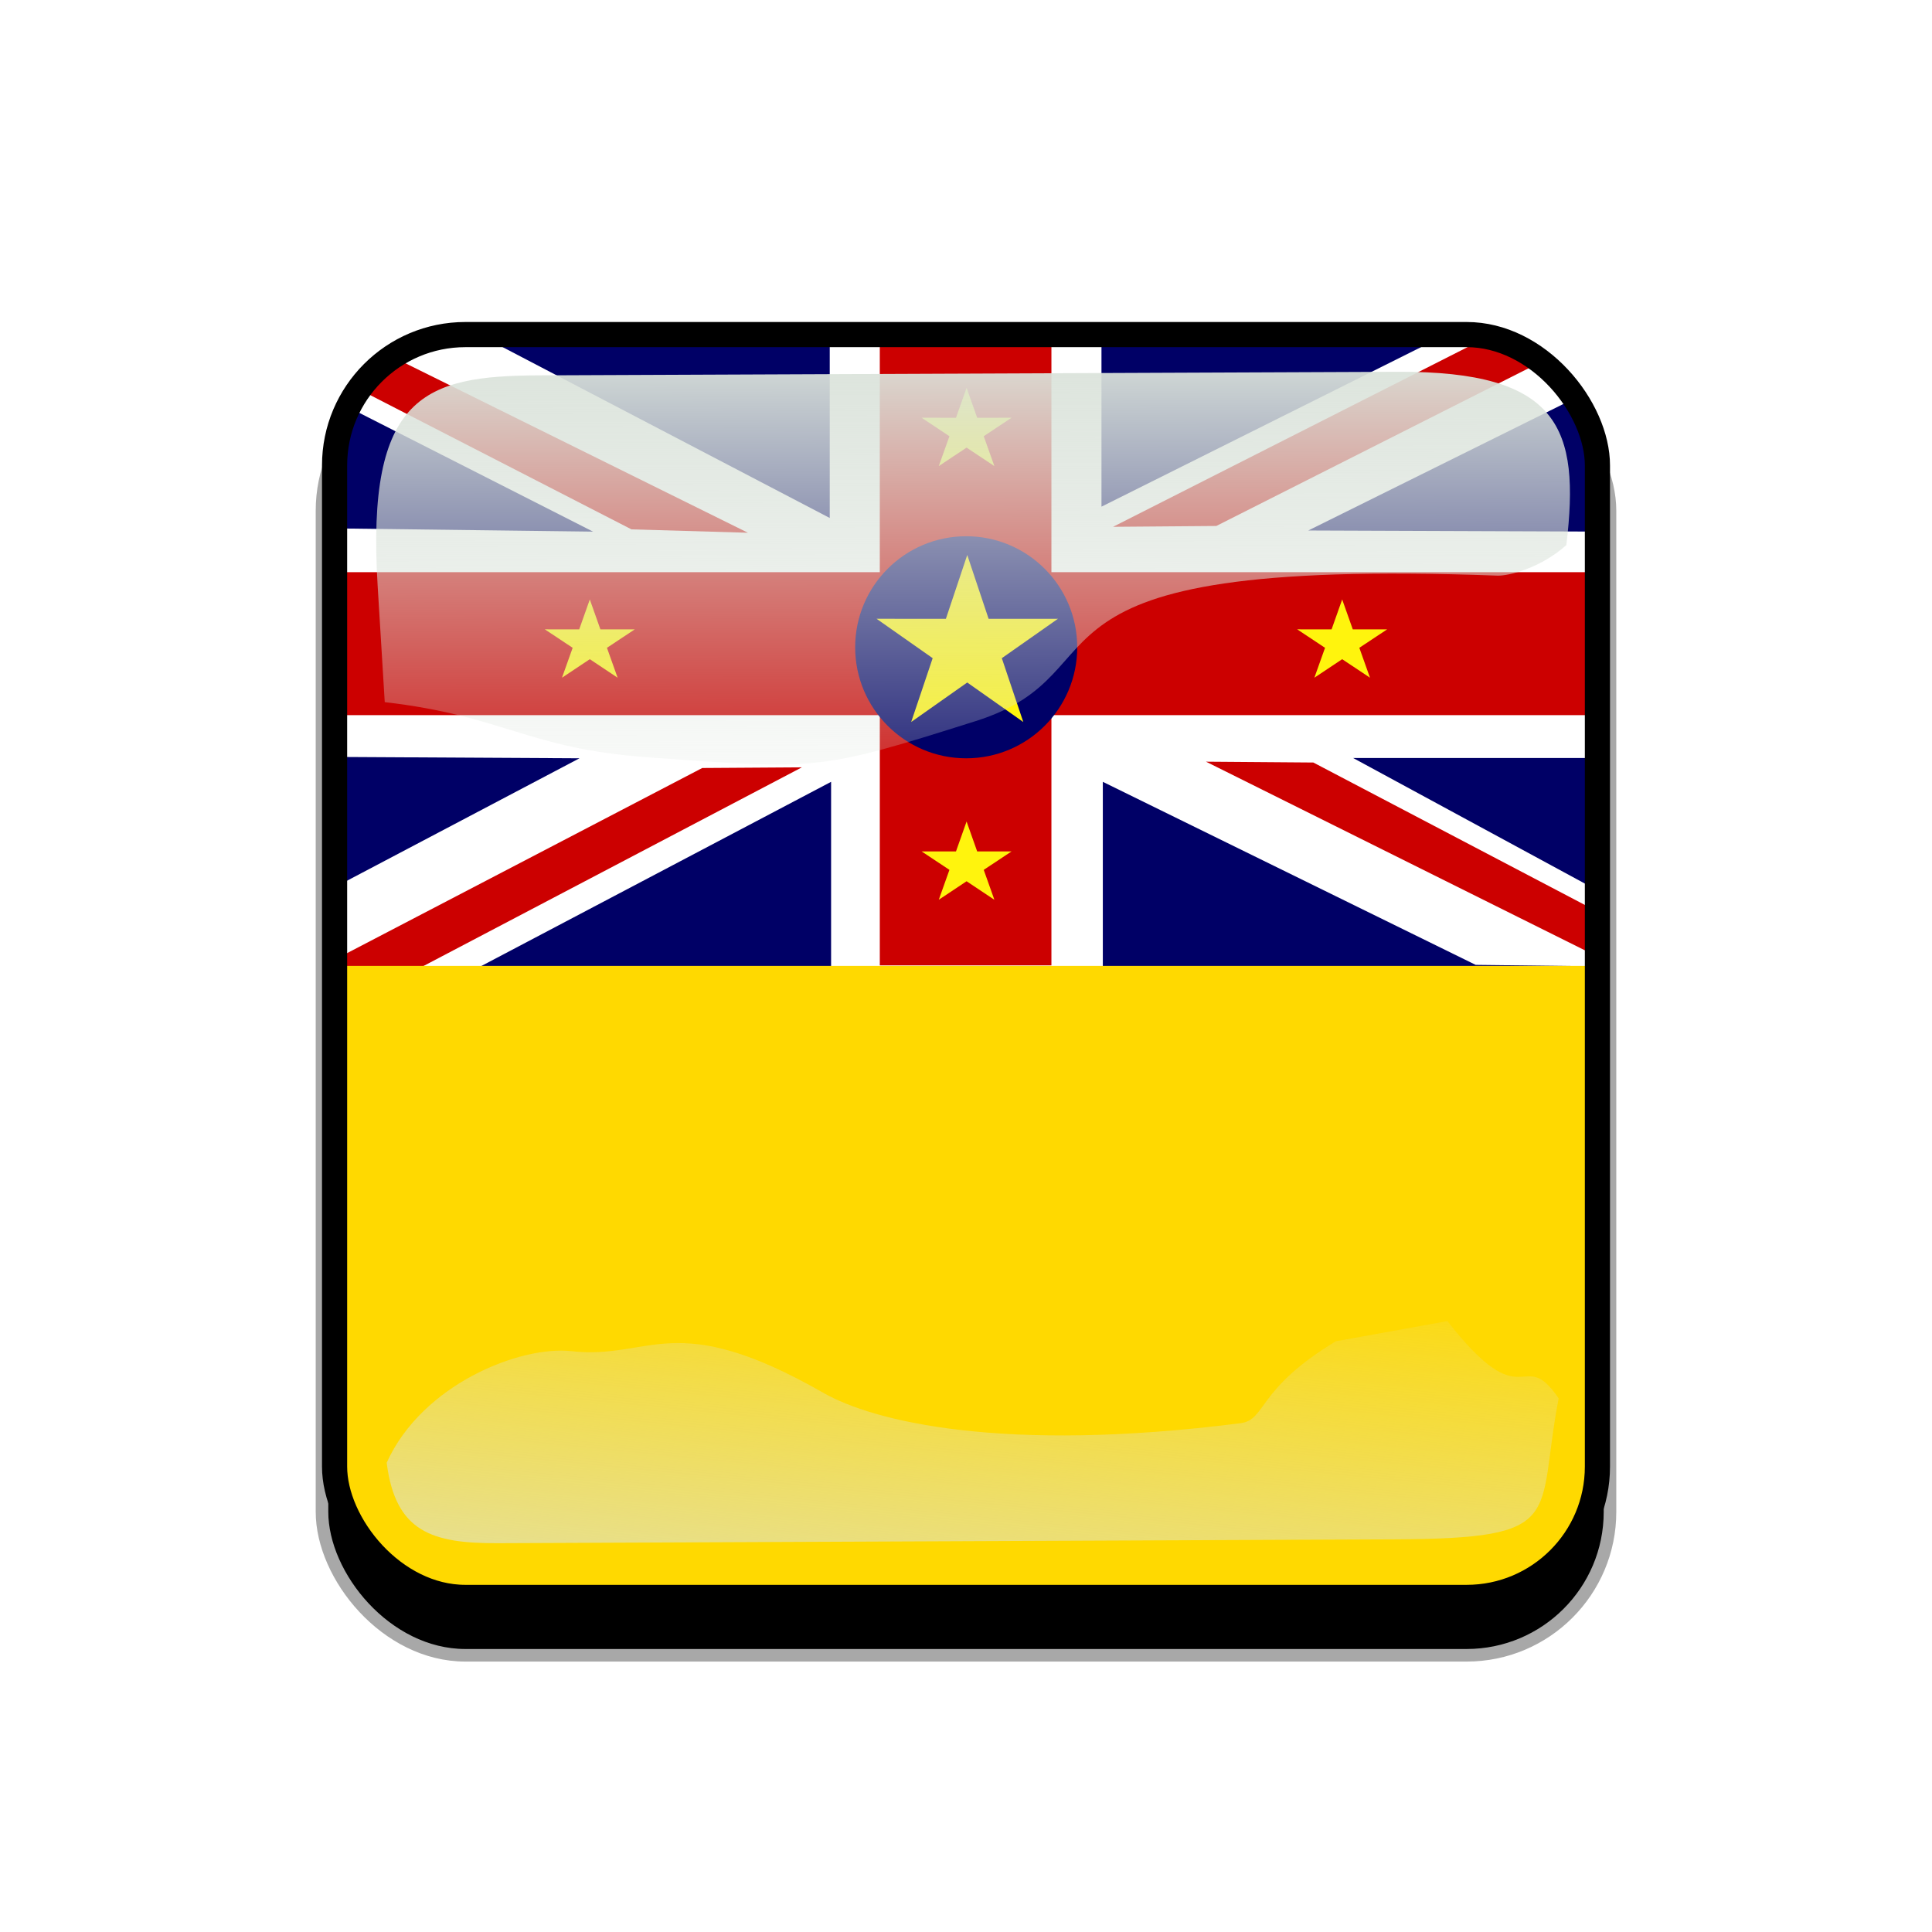 <?xml version="1.0" encoding="UTF-8" standalone="no"?>
<svg xmlns:dc="http://purl.org/dc/elements/1.1/" xmlns:cc="http://creativecommons.org/ns#" xmlns:rdf="http://www.w3.org/1999/02/22-rdf-syntax-ns#" xmlns:svg="http://www.w3.org/2000/svg" xmlns="http://www.w3.org/2000/svg" xmlns:xlink="http://www.w3.org/1999/xlink" xmlns:sodipodi="http://sodipodi.sourceforge.net/DTD/sodipodi-0.dtd" xmlns:inkscape="http://www.inkscape.org/namespaces/inkscape" width="768" height="768" id="svg2" version="1.1" inkscape:version="0.48.1 r9760" sodipodi:docname="template.svg">
  <defs id="defs4">
    <clipPath clipPathUnits="userSpaceOnUse" id="clipPathFlag">
      <rect id="rect3918" height="511" x="0.5" style="fill:#000000;fill-opacity:0.67;stroke:none" width="511" y="0.5" ry="57"/>
    </clipPath>
    <linearGradient id="linearGradient3852" inkscape:collect="always">
      <stop id="stop3854" offset="0" style="stop-color:#dbe3db;stop-opacity:1;"/>
      <stop id="stop3856" offset="1" style="stop-color:#dbe3db;stop-opacity:0;"/>
    </linearGradient>
    <linearGradient inkscape:collect="always" xlink:href="#linearGradient3852" id="linearGradient3070" gradientUnits="userSpaceOnUse" x1="339.549" y1="646.636" x2="345.746" y2="566.636" gradientTransform="matrix(0.932,0,0,0.932,7.947,7.232)"/>
    <clipPath id="clipPath3882" clipPathUnits="userSpaceOnUse">
      <path sodipodi:type="inkscape:offset" inkscape:radius="11.844458" inkscape:original="M 243.75 118.0625 C 179.93919 118.0625 128.5625 169.43919 128.5625 233.25 L 128.5625 528.59375 C 128.5625 592.40456 179.93919 643.78125 243.75 643.78125 L 539.09375 643.78125 C 602.90456 643.78125 654.28125 592.40456 654.28125 528.59375 L 654.28125 233.25 C 654.28125 169.43919 602.90456 118.0625 539.09375 118.0625 L 243.75 118.0625 z " style="color:#000000;fill:none;stroke:none;stroke-width:20;marker:none;visibility:visible;display:inline;overflow:visible;enable-background:accumulate" id="path3884" d="m 243.75,106.219 c -70.168,0 -127.031,56.863 -127.031,127.031 l 0,295.344 c 0,70.168 56.863,127.031 127.031,127.031 l 295.344,0 c 70.168,0 127.031,-56.863 127.031,-127.031 l 0,-295.344 c 0,-70.168 -56.863,-127.031 -127.031,-127.031 l -295.344,0 z"/>
    </clipPath>
    <linearGradient id="linearGradient3852-0" inkscape:collect="always">
      <stop id="stop3854-6" offset="0" style="stop-color:#dbe3db;stop-opacity:1;"/>
      <stop id="stop3856-1" offset="1" style="stop-color:#dbe3db;stop-opacity:0;"/>
    </linearGradient>
    <linearGradient inkscape:collect="always" xlink:href="#linearGradient3852-0" id="linearGradient3070-5" gradientUnits="userSpaceOnUse" x1="339.549" y1="646.636" x2="345.746" y2="566.636" gradientTransform="matrix(0.932,0,0,0.932,7.947,7.232)"/>
    <linearGradient inkscape:collect="always" xlink:href="#linearGradient3852-0" id="linearGradient5122" gradientUnits="userSpaceOnUse" gradientTransform="matrix(1.157,0,0,1.317,-91.204,-253.988)" x1="342.188" y1="705.758" x2="358.076" y2="523.407"/>
    <linearGradient inkscape:collect="always" xlink:href="#linearGradient3852-0" id="linearGradient5125" gradientUnits="userSpaceOnUse" gradientTransform="matrix(0.953,0,0,0.866,11.575,-4.502)" x1="405.263" y1="118.065" x2="405.746" y2="360.922"/>
    <clipPath clipPathUnits="userSpaceOnUse" id="clipPath5712">
      <rect mask="none" inkscape:label="#rect4203" ry="64.777" y="0" width="512" style="fill:none;display:inline" x="0" height="512" id="rect5714"/>
    </clipPath>
    <filter inkscape:collect="always" id="filter5740">
      <feGaussianBlur inkscape:collect="always" stdDeviation="5.12" id="feGaussianBlur5742"/>
    </filter>
    <clipPath clipPathUnits="userSpaceOnUse" id="clipPath5796">
      <rect inkscape:label="#rect4203" ry="57" y="0" width="512" style="fill:none;stroke:#00fa00;stroke-width:20;stroke-miterlimit:4;stroke-opacity:1;stroke-dasharray:none;display:inline" x="0" height="512" id="rect5798"/>
    </clipPath>
    <filter inkscape:collect="always" id="filter5912">
      <feGaussianBlur inkscape:collect="always" stdDeviation="17.92" id="feGaussianBlur5914"/>
    </filter>
  </defs>
  <sodipodi:namedview id="base" pagecolor="#ffffff" bordercolor="#666666" borderopacity="1.0" inkscape:pageopacity="0.0" inkscape:pageshadow="2" inkscape:zoom="0.65494792" inkscape:cx="191.61829" inkscape:cy="384" inkscape:document-units="px" showgrid="false" inkscape:window-width="1280" inkscape:window-height="723" inkscape:window-x="0" inkscape:window-y="24" inkscape:window-maximized="1"/>

  <g id="template-button" inkscape:label="template-button" style="display:inline">
  &gt;
  <g inkscape:label="00" id="00" style="display:inline" transform="translate(90,90)">
    <rect inkscape:label="#rect4203" ry="57" y="56" width="512" style="fill:#000000;fill-opacity:1;stroke:#a8a8a8;stroke-width:5;stroke-miterlimit:4;stroke-opacity:1;stroke-dasharray:none;display:inline;filter:url(#filter5912)" x="38" height="512" id="shadow"/>
  </g>
  <g id="01" inkscape:label="01" style="display:inline" transform="translate(128,128)" clip-path="url(#clipPathFlag)">
    <rect id="mask" height="512" x="0" style="fill:#0000ff;fill-opacity:1;stroke:none" width="512" y="0" ry="57" inkscape:label="#rect4203"/>
  <g transform="matrix(1.032,0,0,1.032,2.4271477e-4,3.808494e-4)" id="flag" clip-path="url(#clipPath8501)" inkscape:label="#g8431">
    <rect style="font-size:12px;fill:#ffffff;fill-opacity:1;fill-rule:evenodd;stroke-width:1pt" id="rect1310" width="499.547" height="248.1" x="0.013" y="-0"/>
    <path inkscape:connector-curvature="0" style="fill:#cc0000;stroke:none" d="M 0.013,3.31199e-4 -0.008,18.621 119.202,79.874 164.056,81.174 0.013,3.31199e-4 z" id="path549" sodipodi:nodetypes="ccccc"/>
    <path inkscape:connector-curvature="0" style="fill:#000066;stroke:none" d="M 51.053,3.31199e-4 195.577,75.491 l 0,-75.491 -144.524,0 z" id="path551" sodipodi:nodetypes="cccc"/>
    <path inkscape:connector-curvature="0" style="fill:#cc0000;stroke:none" d="m 214.858,3.31199e-4 0,96.372 -214.845,0 0,55.07 214.845,0 0,96.372 66.106,0 0,-96.372 214.844,0 0,-55.07 -214.844,0 0,-96.372 -66.106,0 z" id="path552"/>
    <path inkscape:connector-curvature="0" style="fill:#000066;stroke:none" d="M 300.244,3.31199e-4 300.244,71.132 441.628,0.551 300.244,3.31199e-4 z" id="path554" sodipodi:nodetypes="cccc"/>
    <path inkscape:connector-curvature="0" style="fill:#cc0000;stroke:none" d="M 304.708,78.887 344.474,78.567 498.949,0.551 457.957,1.219 304.708,78.887 z" id="path555" sodipodi:nodetypes="ccccc"/>
    <path inkscape:connector-curvature="0" style="fill:#000066;stroke:none" d="m 0.013,167.504 0,52.775 L 99.172,168.055 0.013,167.504 z" id="path700" sodipodi:nodetypes="cccc"/>
    <path inkscape:connector-curvature="0" style="fill:#cc0000;stroke:none" d="m 381.851,169.683 -41.336,-0.321 155.816,77.58 -1.025,-17.749 -113.455,-59.51 z M 38.734,248.25 184.835,171.542 146.462,171.796 0.013,248.135" id="path701" sodipodi:nodetypes="ccccccccc"/>
    <path inkscape:connector-curvature="0" style="fill:#000066;stroke:none" d="m 497.901,21.795 -117.996,58.515 116.426,0.436 0,87.194 -99.159,0 98.242,53.231 1.442,27.079 -52.474,-0.627 -143.615,-70.505 0,71.132 -104.667,0 0,-71.132 -134.719,70.941 -60.844,0.191 0,247.813 991.589,0 0,-495.627 L 498.949,3.3043e-4 M 0.537,27.971 0.013,79.439 104.405,80.746 0.537,27.971 z" id="path556" sodipodi:nodetypes="cccccccccccccccccccccc"/>
    <g id="g3304" style="fill:#ffd900;fill-opacity:1">
      <rect style="font-size:12px;fill:#ffd900;fill-opacity:1;fill-rule:evenodd;stroke-width:1pt" id="rect3302" width="496.063" height="496.063" x="496.063" y="-1.5260001e-05"/>
      <rect style="font-size:12px;fill:#ffd900;fill-opacity:1;fill-rule:evenodd;stroke-width:1pt" id="rect3303" width="523.492" height="248.032" x="0" y="248.031"/>
    </g>
    <g id="g3330" transform="translate(7.636,-229.39)">
      <path sodipodi:type="arc" style="fill:#000067;fill-opacity:1;fill-rule:evenodd;stroke:none" id="path3329" d="m 284.274,354.681 c 0,23.619 -19.147,42.767 -42.767,42.767 -23.619,0 -42.767,-19.147 -42.767,-42.767 0,-23.619 19.147,-42.767 42.767,-42.767 23.619,0 42.767,19.147 42.767,42.767 z" sodipodi:cx="241.50708" sodipodi:cy="354.68073" sodipodi:rx="42.766876" sodipodi:ry="42.766876" transform="translate(-1.006,-1.525879e-5)"/>
      <polygon points="476.501,433.151 498.449,365.806 441.115,324.214 511.946,324.278 533.785,256.897 555.613,324.281 626.445,324.23 569.104,365.812 591.041,433.161 591.041,433.161 533.774,391.476 " style="font-size:12px;fill:#fff40d;fill-opacity:1;fill-rule:evenodd;stroke-width:1pt" id="polygon3317" transform="matrix(0.377,0,0,0.365,39.671,225.362)"/>
      <polygon points="476.501,433.151 498.449,365.806 441.115,324.214 511.946,324.278 533.785,256.897 555.613,324.281 626.445,324.23 569.104,365.812 591.041,433.161 591.041,433.161 533.774,391.476 " style="font-size:12px;fill:#fff40d;fill-opacity:1;fill-rule:evenodd;stroke-width:1pt" id="polygon3325" transform="matrix(0.187,0,0,0.171,285.511,292.333)"/>
      <polygon points="476.501,433.151 498.449,365.806 441.115,324.214 511.946,324.278 533.785,256.897 555.613,324.281 626.445,324.23 569.104,365.812 591.041,433.161 591.041,433.161 533.774,391.476 " style="font-size:12px;fill:#fff40d;fill-opacity:1;fill-rule:evenodd;stroke-width:1pt" id="polygon3326" transform="matrix(0.187,0,0,0.171,140.833,377.867)"/>
      <polygon points="476.501,433.151 498.449,365.806 441.115,324.214 511.946,324.278 533.785,256.897 555.613,324.281 626.445,324.23 569.104,365.812 591.041,433.161 591.041,433.161 533.774,391.476 " style="font-size:12px;fill:#fff40d;fill-opacity:1;fill-rule:evenodd;stroke-width:1pt" id="polygon3327" transform="matrix(0.187,0,0,0.171,140.833,210.825)"/>
      <polygon points="476.501,433.151 498.449,365.806 441.115,324.214 511.946,324.278 533.785,256.897 555.613,324.281 626.445,324.23 569.104,365.812 591.041,433.161 591.041,433.161 533.774,391.476 " style="font-size:12px;fill:#fff40d;fill-opacity:1;fill-rule:evenodd;stroke-width:1pt" id="polygon3328" transform="matrix(0.187,0,0,0.171,-4.297,292.333)"/>
    </g>
  </g></g>
  <g id="02" inkscape:label="02" style="display:inline" transform="translate(0,38)">
    <path sodipodi:nodetypes="sscssscss" inkscape:connector-curvature="0" id="path3862-8" d="m 214.211,111.211 c -45.245,0.188 -68.716,7.731 -64.094,83.553 l 2.825,46.345 c 47.474,5.512 56.664,18.445 104.359,21.914 68.073,4.951 67.937,5.421 130.565,-14.384 62.628,-19.805 5.825,-65.247 207.322,-57.82 4.603,0.17 17.314,-3.053 27.462,-12.15 5.582,-46.524 -2.784,-69.143 -66.934,-68.876 z" style="color:#000000;fill:url(#linearGradient5125);fill-opacity:1;fill-rule:nonzero;stroke:none;stroke-width:1.624;marker:none;visibility:visible;overflow:visible;enable-background:accumulate"/>
    <path inkscape:connector-curvature="0" id="path3079-9" d="m 531.033,495.173 c -31.605,19.022 -27.601,31.26 -37.913,32.573 -94.704,12.053 -145.977,-0.727 -165.796,-12.061 -59.588,-34.078 -68.468,-13.014 -100.221,-16.574 -20.115,-2.255 -59.245,12.984 -73.388,44.344 3.472,27.608 18.111,32.098 44.281,31.986 l 356.055,-1.527 c 69.692,-0.299 56.335,-8.493 65.543,-56.039 -14.772,-21.671 -13.157,9.109 -44.224,-30.717 z" style="color:#000000;fill:url(#linearGradient5122);fill-opacity:1;fill-rule:nonzero;stroke:none;stroke-width:1.624;marker:none;visibility:visible;overflow:visible;enable-background:accumulate" sodipodi:nodetypes="cssscssccc"/>
    <rect id="rect5734" height="512" x="0" style="fill:none;stroke:#000000;stroke-width:20;stroke-miterlimit:4;stroke-opacity:1;stroke-dasharray:none;display:inline;filter:url(#filter5740)" width="512" y="0" ry="57" inkscape:label="#rect4203" transform="translate(128,90)" clip-path="url(#clipPath5796)"/>
  </g></g>
</svg>
